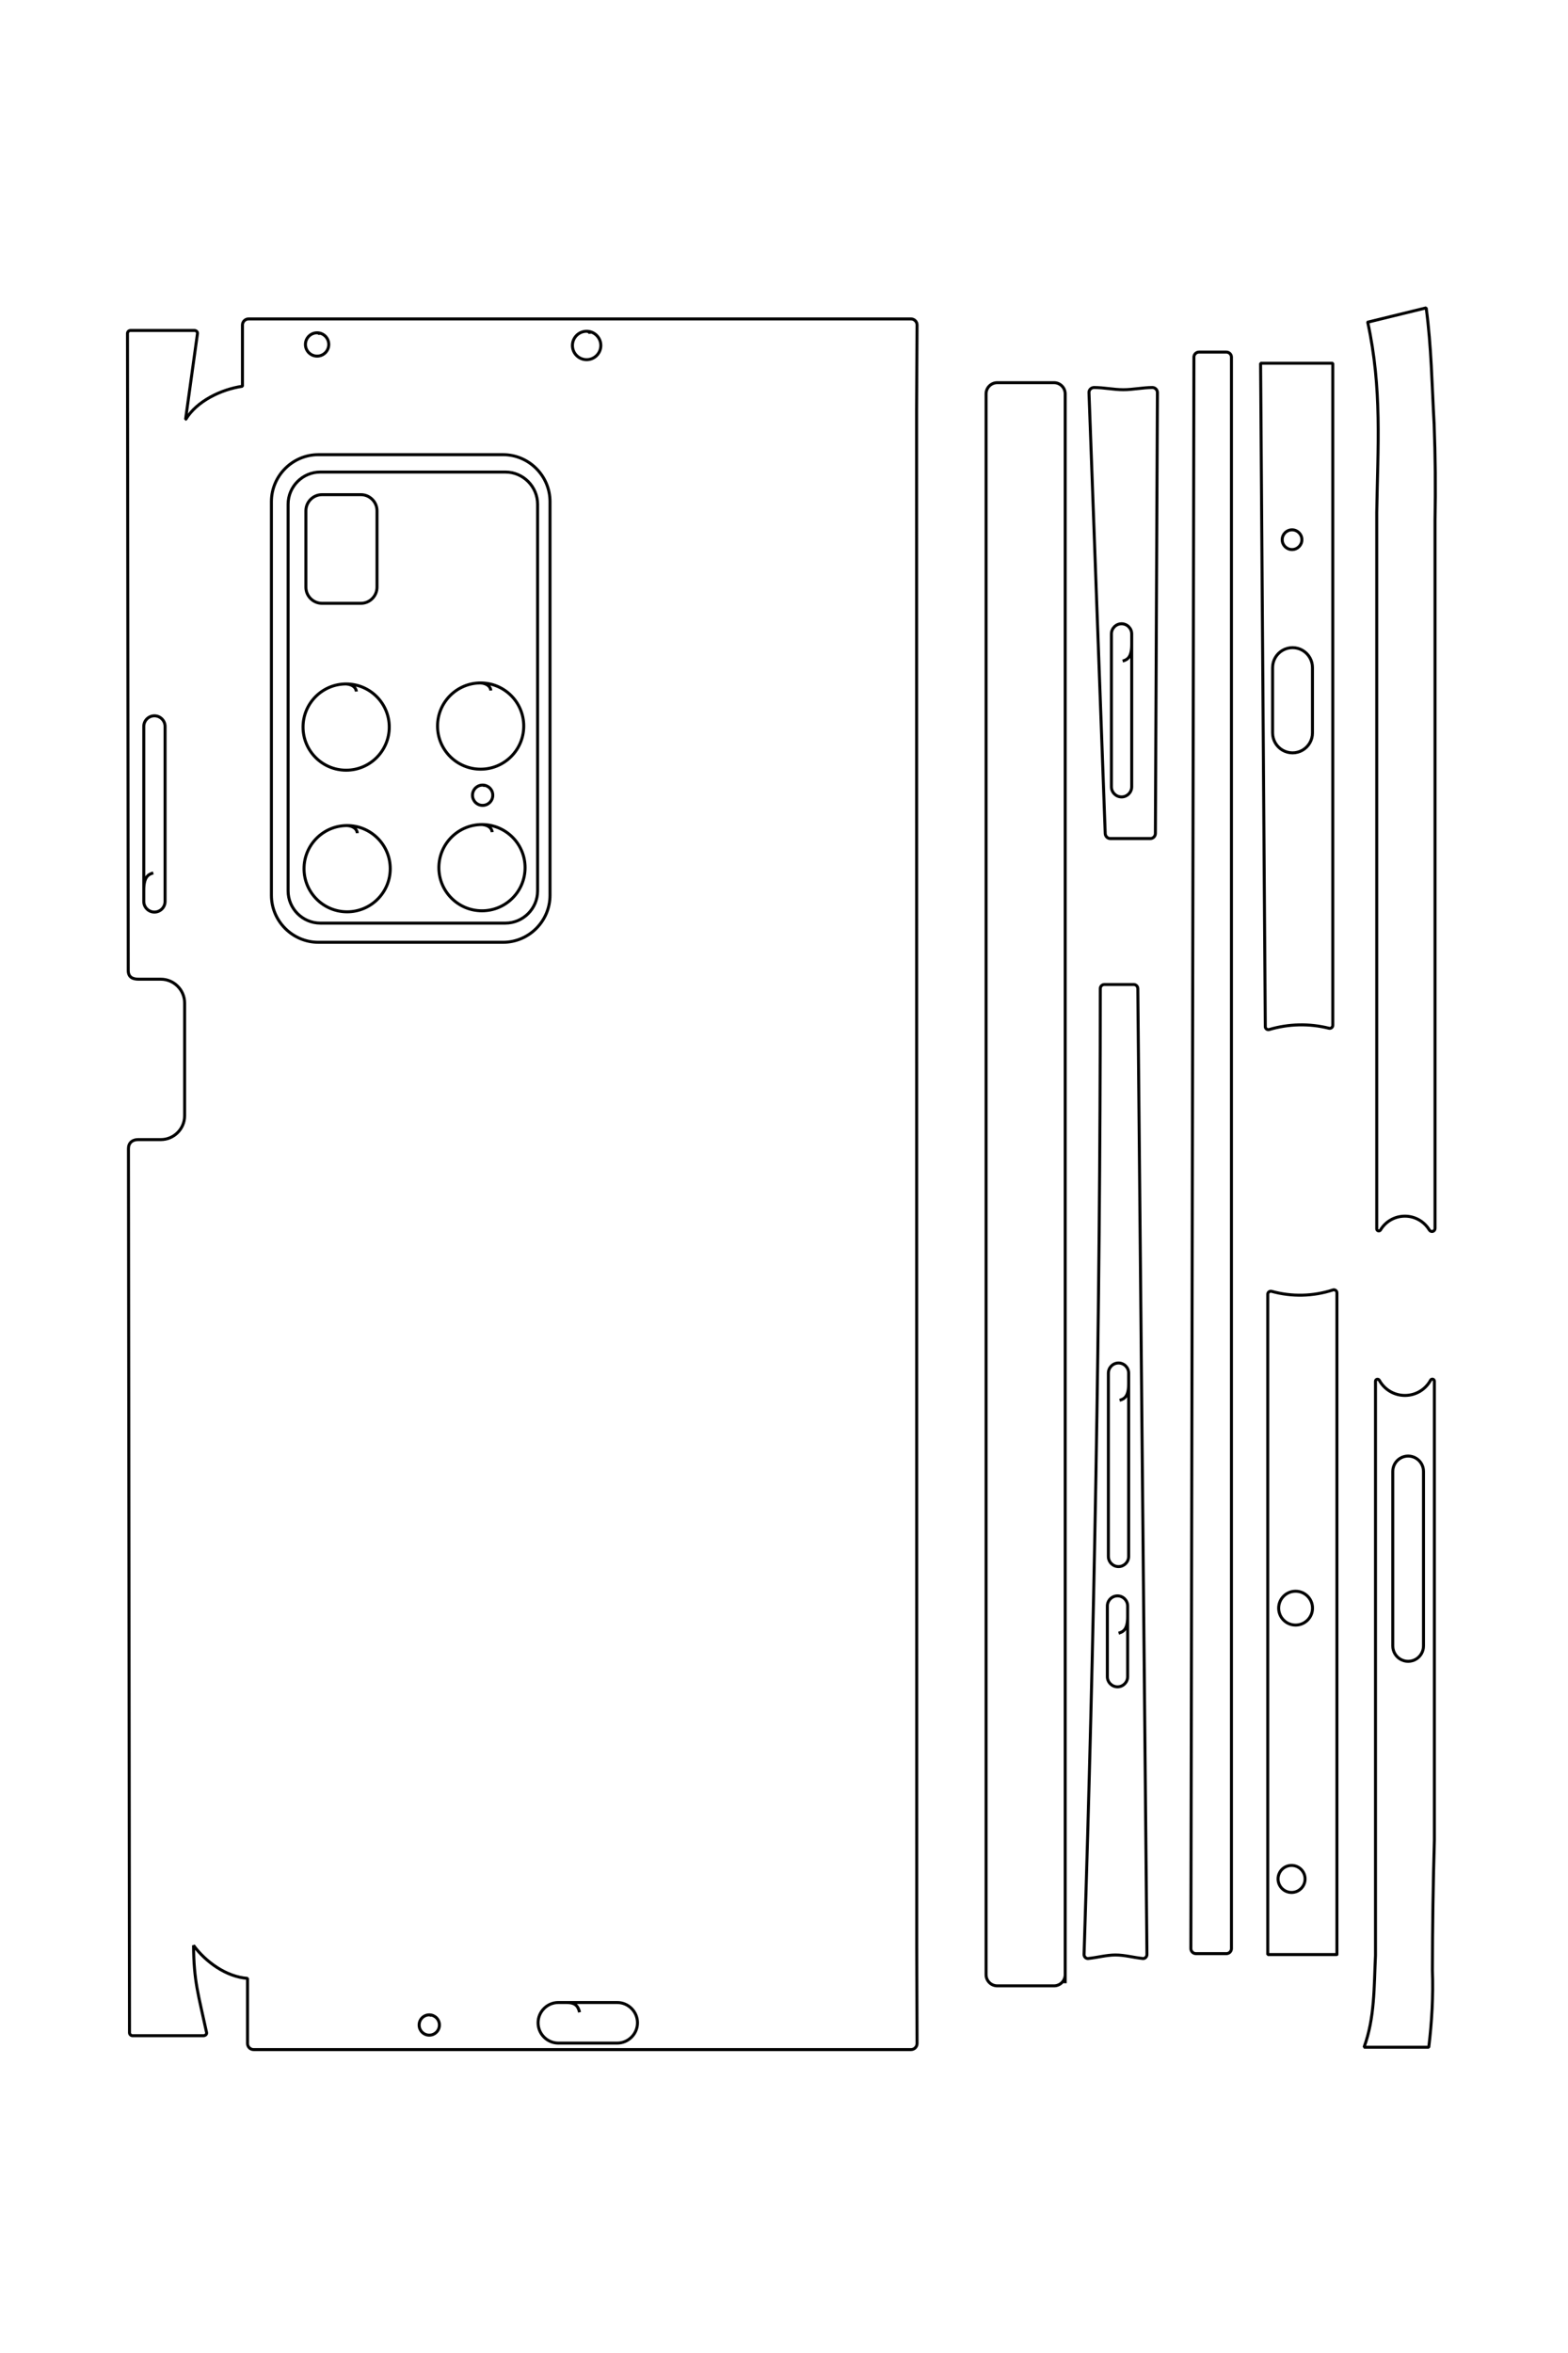 <?xml version="1.0" encoding="UTF-8"?>
<!DOCTYPE svg PUBLIC "-//W3C//DTD SVG 1.1//EN" "http://www.w3.org/Graphics/SVG/1.1/DTD/svg11.dtd">
<!-- Creator: CorelDRAW 2020 (64-Bit) -->
<svg xmlns="http://www.w3.org/2000/svg" xml:space="preserve" width="40mm" height="60mm" version="1.1" style="shape-rendering:geometricPrecision; text-rendering:geometricPrecision; image-rendering:optimizeQuality; fill-rule:evenodd; clip-rule:evenodd"
viewBox="0 0 4000 6000"
 xmlns:xlink="http://www.w3.org/1999/xlink"
 xmlns:xodm="http://www.corel.com/coreldraw/odm/2003">
 <defs>
  <style type="text/css">
   <![CDATA[
    .str0 {stroke:black;stroke-width:7.62;stroke-linejoin:bevel;stroke-miterlimit:22.926}
    .fil0 {fill:none}
   ]]>
  </style>
 </defs>
 <g id="图层_x0020_1">
  <path class="fil0 str0" d="M-7275.9 -1087.78l0 300c0,27.5 -22.53,50.04 -50,50l-15684.25 -30c-27.47,-0.04 -50,-22.53 -50,-50l0 -270c0,-27.47 22.5,-50 50,-50l15684.25 0c27.5,0 50,22.5 50,50zm-10989.92 749.87l0 394.69c0,27.5 -22.59,48.99 -50,50l-4345.2 160c-27.43,1.01 -50,-22.5 -50,-50 0,-99.93 21.49,-189.95 21.49,-289.89 0,-91.63 -21.49,-193.17 -21.49,-284.8 0,-27.5 22.5,-50.13 50,-50l4345.2 20c27.5,0.13 50,22.5 50,50zm-1749.3 272.76c-13.33,-49.74 -40.5,-89.24 -162.83,-89.24l-104.64 0c-55,0 -99.99,44.99 -99.99,99.99l0 0.02c0,54.89 44.99,99.99 99.99,99.99l1506.55 0c55,0 99.98,-44.99 99.98,-99.99l0 -0.02c0,-55 -45.09,-99.99 -99.98,-99.99l-1401.91 0m12950 -110.27c-9.22,92.03 -34.72,179.24 -34.72,270.52 0,88.73 26.02,181.03 34.72,269.49 2.14,21.77 -18.16,40.69 -39.99,39.99 -3103.89,-99.41 -6319.76,-159.58 -9519.33,-160 -21.75,0 -39.99,-18.24 -39.99,-39.99l0 -290.01c0,-21.75 17.99,-39.8 39.99,-40l9519.33 -90c22,-0.2 42.17,18.17 39.99,40zm-5501.63 229.51c-13.33,-49.74 -40.5,-89.24 -162.83,-89.24l-104.64 0c-55,0 -99.99,44.99 -99.99,99.99l0 0.02c0,54.9 44.99,99.99 99.99,99.99l1806.55 0c55,0 99.98,-44.99 99.98,-99.99l0 -0.02c0,-55 -45.08,-99.99 -99.98,-99.99l-1701.91 0m2457.94 99.24c-13.33,-49.74 -40.5,-89.24 -162.83,-89.24l-104.64 0c-55,0 -99.99,44.99 -99.99,99.99l0 0.02c0,54.95 44.99,99.99 99.99,99.99l696.55 0c55,0 99.98,-44.99 99.98,-99.99l0 -0.02c0,-55 -45.03,-99.99 -99.98,-99.99l-591.91 0m-8709.61 -1822.39l-643.78 0c-70.2,0 -135.09,37.45 -170.19,98.24 -35.1,60.84 -35.1,135.75 0,196.54 35.1,60.84 99.99,98.29 170.19,98.29l643.78 0c70.2,0 135.09,-37.45 170.19,-98.29 35.1,-60.79 35.1,-135.7 0,-196.54 -35.1,-60.79 -99.99,-98.24 -170.19,-98.24zm-1904.35 298.53c53.66,0 97.16,-43.51 97.16,-97.16 0,-53.65 -43.5,-97.12 -97.16,-97.12 -53.65,0 -97.11,43.47 -97.11,97.12 0,53.65 43.46,97.16 97.11,97.16zm4798.99 166.61l-6537.97 46.47 0 -711.94 6524.77 0c9.28,-0.04 18.07,4.23 23.78,11.54 5.7,7.32 7.75,16.95 5.49,25.92 -48.56,194.05 -44.21,397.51 12.63,589.3 2.7,9.06 0.95,18.9 -4.66,26.48 -5.62,7.62 -14.59,12.15 -24.04,12.23zm9153.77 -1086.52l-5658.37 0c-9.14,0.09 -17.24,-6.01 -19.59,-14.9 -2.36,-8.84 1.96,-18.37 9.92,-22.86 92.37,-50.78 149.59,-147.98 149.2,-253.37 -0.39,-105.38 -57.26,-201.58 -149.98,-251.66 -8.1,-4.31 -12.28,-13.55 -10.1,-22.47 2.17,-8.93 10.54,-15.2 19.68,-15.33l4520.75 0c428.96,12.36 858.04,18.85 1287.17,19.46 250.27,-9.1 507.34,5.45 756.53,35.89l0 638.16c-291.43,-106.61 -592.48,-97.72 -905.21,-112.92zm-3049.84 -473.29l-1720.13 0c-54.09,0 -104.09,28.83 -131.13,75.69 -27.04,46.86 -27.04,104.6 0,151.46 27.04,46.86 77.04,75.69 131.13,75.69l1720.13 0c54.13,0 104.12,-28.83 131.17,-75.69 27.04,-46.86 27.04,-104.6 0,-151.46 -27.05,-46.86 -77.04,-75.69 -131.17,-75.69zm-13046.59 549.98l-141.23 -576.41c378.96,-51.26 762.98,-56.88 1144.81,-78.39 316.38,-12.11 633.07,-15.07 949.62,-8.84l6978.34 0c13.54,-0.09 25.52,8.84 29.22,21.86 3.7,12.98 -2.18,27.17 -13.72,34.19 -84.61,50.82 -136.35,142.27 -136.31,240.95 0.05,98.68 51.04,189.57 135.7,240.3 7.75,4.58 11.5,13.76 9.19,22.47 -2.35,8.71 -10.54,14.77 -19.55,14.85l-7060.99 0c-653.02,-10.49 -1218.5,-53.69 -1875.08,89.02zm12673.92 544.3c-92.15,0 -166.84,74.73 -166.84,166.88 0,92.11 74.69,166.84 166.84,166.84 92.15,0 166.83,-74.73 166.83,-166.84 0,-92.15 -74.68,-166.88 -166.83,-166.88zm2668.88 73.43c-73.55,0 -133.13,59.57 -133.13,133.12 0,73.56 59.58,133.13 133.13,133.13 73.56,0 133.17,-59.57 133.17,-133.13 0,-73.51 -59.61,-133.12 -133.17,-133.12zm745.29 -314.12l0 682.06 -6507.39 0c-9.41,0 -18.29,-4.4 -24,-11.89 -5.7,-7.49 -7.58,-17.24 -5.05,-26.35 54.96,-198.4 50.21,-408.57 -13.63,-604.32 -3.01,-9.19 -1.44,-19.25 4.22,-27.05 5.66,-7.79 14.81,-12.45 24.48,-12.45l6521.37 0zm282.74 2679.33l-15664.55 0c-60.47,0 -110,49.53 -110,110l0 560c0,60.48 49.53,110 110,110l15580 0c60.47,0 110,-49.53 110,-110l0 -560c0,-60.49 -49.52,-110 -110,-110l-75.03 0m-16097.07 4685.34c-11.88,0.89 -23,11.36 -24.68,33.1 0,77.32 62.68,140 140,140 77.32,0 140,-62.68 140,-140 0,-77.32 -62.68,-140 -140,-140 -77.32,0 -140,62.68 -140,140m35.27 2630.29c-9.76,0.73 -18.89,9.33 -20.27,27.19 0,63.51 51.49,115 115,115 63.51,0 115,-51.49 115,-115 0,-63.51 -51.49,-115 -115,-115 -63.51,0 -115,51.49 -115,115m5323.39 1615.3c14,52.24 42.53,93.71 170.97,93.71l109.87 0c57.75,0 105,-47.24 105,-104.99l0 -0.02c0,-57.74 -47.25,-104.99 -105,-104.99l-1724.37 0c-57.75,0 -104.99,47.24 -104.99,104.99l0 0.02c0,57.75 47.25,104.99 104.99,104.99l1614.5 0m-3898.91 -1757.32l0 -383.5c0,-87.36 71.47,-158.82 158.82,-158.82l753.11 0c87.35,0 158.82,71.47 158.82,158.82l0 383.5c0,87.35 -71.46,158.82 -158.82,158.82l-753.11 0c-87.36,0 -158.82,-71.46 -158.82,-158.82zm1940.4 -338.66c-36.09,2.71 -69.83,34.5 -74.92,100.48 0,234.73 190.27,425 425,425 234.73,0 425,-190.27 425,-425 0,-234.73 -190.27,-425 -425,-425 -234.73,0 -425,190.27 -425,425m64.92 -1426.42c-36.09,2.71 -69.83,34.5 -74.92,100.48 0,234.73 190.27,425 425,425 234.73,0 425,-190.27 425,-425 0,-234.73 -190.27,-425 -425,-425 -234.73,0 -425,190.27 -425,425m1024.39 -43.33c-8.49,0.63 -16.43,8.11 -17.63,23.64 0,55.23 44.77,100 100,100 55.23,0 100,-44.77 100,-100 0,-55.23 -44.77,-100 -100,-100 -55.23,0 -100,44.77 -100,100m463.83 -94.02c-36.08,2.71 -69.83,34.5 -74.92,100.48 0,234.72 190.28,425 425,425 234.72,0 425,-190.28 425,-425 0,-234.72 -190.28,-425 -425,-425 -234.72,0 -425,190.28 -425,425m84.92 1229.05c-36.08,2.71 -69.83,34.5 -74.92,100.48 0,234.72 190.28,425 425,425 234.72,0 425,-190.28 425,-425 0,-234.72 -190.28,-425 -425,-425 -234.72,0 -425,190.28 -425,425m-3484.2 264.45l0 -1824.77c0,-174.62 142.87,-317.48 317.48,-317.48l3810.74 0c174.61,0 317.48,142.87 317.48,317.48l0 1824.77c0,174.61 -142.86,317.48 -317.48,317.48l-3810.74 0c-174.62,0 -317.48,-142.86 -317.48,-317.48zm-171.22 18.85l0 -1820.43c0,-254.77 208.45,-463.21 463.21,-463.21l3879.47 0c254.76,0 463.21,208.45 463.21,463.21l0 1820.43c0,254.76 -208.44,463.21 -463.21,463.21l-3879.47 0c-254.77,0 -463.21,-208.44 -463.21,-463.21zm15394.35 -1116.84c-8.49,0.63 -16.43,8.11 -17.63,23.64 0,55.23 44.77,100 100,100 55.23,0 100,-44.77 100,-100 0,-55.23 -44.77,-100 -100,-100 -55.23,0 -100,44.77 -100,100m-25.45 -1482.12c-55.5,14.87 -96.25,35.09 -96.25,130.36l0 78.97c0,110 89.99,199.99 199.97,199.99l0.06 0c109.89,0 199.97,-89.99 199.97,-199.99l0 -580.02c0,-110 -89.99,-199.99 -199.97,-199.99l-0.06 0c-109.98,0 -199.97,90.08 -199.97,199.99l0 501.05m-16592.79 3133.79l0 -6531.45c0,-33 27.05,-60.17 60,-60l837.4 4.53 15161.4 -1.45 937.95 -3.08c32.9,-0.11 60,27.06 60,60l0 6481.45c0,32.9 -27,60 -60,60l-642 0c-14.94,210.29 -163.64,413.9 -324.69,532.26l0.03 0c355.72,-2.93 474.1,-45.4 859.59,-128.73 16.05,-3.46 30,13.57 30,30l0 700.15c0,16.4 -13.5,29.99 -30,30l-8712.46 10.4c-55.69,0.06 -88.91,-37.6 -88.91,-94.13l0 -224.89c0,-129.16 -105.66,-234.82 -234.82,-234.82l-1111.25 0c-129.16,0 -234.82,105.66 -234.82,234.82l0 218.26c0,56.91 -18.16,102.78 -85.5,102.86l-6278.27 7.5c-16.5,0.01 -30,-13.5 -30,-30l0 -630.15c0,-16.5 13.73,-32.25 30,-30l845.55 117.4 0 -2.41c-177.28,-106.22 -294.88,-346.55 -325.58,-558.52l-603.62 0c-33,0 -60,-27 -60,-60z"/>
  <path class="fil0 str0" d="M3128.49 4981.67l-77.62 0c-7.11,0 -12.94,-5.83 -12.93,-12.93l7.76 -4057.99c0.01,-7.1 5.83,-12.93 12.94,-12.93l69.85 0c7.11,0 12.94,5.82 12.94,12.93l0 4057.99c0,7.11 -5.82,12.93 -12.94,12.93zm-194.01 -2843.42l-102.12 0c-7.11,0 -12.67,-5.84 -12.93,-12.93l-41.4 -1124.24c-0.26,-7.09 5.82,-12.93 12.93,-12.93 25.86,0 49.15,5.56 75.01,5.56 23.71,0 49.98,-5.56 73.68,-5.56 7.12,0 12.97,5.82 12.94,12.93l-5.17 1124.24c-0.04,7.11 -5.83,12.93 -12.94,12.93zm-70.57 -452.59c12.87,-3.45 23.09,-10.48 23.09,-42.13l0 -27.08c0,-14.23 -11.64,-25.87 -25.87,-25.87l-0.01 0c-14.2,0 -25.87,11.64 -25.87,25.87l0 389.79c0,14.23 11.64,25.87 25.87,25.87l0.01 0c14.23,0 25.87,-11.67 25.87,-25.87l0 -362.71m28.53 3350.55c-23.81,-2.39 -46.38,-8.98 -69.99,-8.98 -22.96,0 -46.84,6.73 -69.73,8.98 -5.63,0.55 -10.53,-4.7 -10.35,-10.35 25.72,-803.07 41.29,-1635.11 41.4,-2462.93 0,-5.63 4.72,-10.35 10.35,-10.35l75.03 0c5.63,0 10.3,4.66 10.35,10.35l23.29 2462.93c0.05,5.69 -4.7,10.91 -10.35,10.35zm-59.38 -1423.44c12.87,-3.45 23.09,-10.48 23.09,-42.13l0 -27.07c0,-14.23 -11.64,-25.87 -25.87,-25.87l-0.01 0c-14.2,0 -25.87,11.64 -25.87,25.87l0 467.41c0,14.23 11.64,25.87 25.87,25.87l0.01 0c14.23,0 25.87,-11.67 25.87,-25.87l0 -440.34m-25.68 635.95c12.87,-3.45 23.09,-10.48 23.09,-42.13l0 -27.08c0,-14.23 -11.64,-25.87 -25.87,-25.87l-0.01 0c-14.21,0 -25.87,11.64 -25.87,25.87l0 180.22c0,14.23 11.64,25.87 25.87,25.87l0.01 0c14.23,0 25.87,-11.65 25.87,-25.87l0 -153.14m471.5 -2253.44l0 -166.56c0,-18.17 -9.68,-34.96 -25.41,-44.04 -15.74,-9.08 -35.13,-9.08 -50.85,0 -15.74,9.08 -25.43,25.87 -25.43,44.04l0 166.56c0,18.16 9.69,34.95 25.43,44.03 15.72,9.09 35.11,9.09 50.85,0 15.73,-9.08 25.41,-25.87 25.41,-44.03zm-77.23 -492.71c0,13.88 11.25,25.14 25.13,25.14 13.88,0 25.13,-11.26 25.13,-25.14 0,-13.88 -11.25,-25.13 -25.13,-25.13 -13.88,0 -25.13,11.25 -25.13,25.13zm-43.11 1241.64l-12.02 -1691.57 184.2 0 0 1688.16c0.01,2.4 -1.1,4.67 -2.99,6.15 -1.89,1.47 -4.39,2 -6.71,1.42 -50.2,-12.57 -102.84,-11.44 -152.47,3.27 -2.34,0.7 -4.89,0.24 -6.85,-1.21 -1.97,-1.45 -3.14,-3.77 -3.16,-6.22zm281.11 2368.35l0 -1463.98c-0.02,-2.37 1.56,-4.47 3.86,-5.07 2.29,-0.61 4.75,0.5 5.91,2.56 13.14,23.9 38.29,38.71 65.56,38.61 27.26,-0.11 52.15,-14.82 65.11,-38.81 1.11,-2.09 3.51,-3.18 5.81,-2.61 2.31,0.56 3.94,2.73 3.97,5.09l0 1169.65c-3.2,110.99 -4.88,222 -5.04,333.03 2.36,64.75 -1.41,131.27 -9.28,195.74l-165.11 0c27.58,-75.4 25.28,-153.29 29.21,-234.21zm122.46 -789.08l0 -445.05c0,-13.99 -7.46,-26.93 -19.59,-33.93 -12.12,-6.99 -27.06,-6.99 -39.18,0 -12.13,7 -19.59,19.94 -19.59,33.93l0 445.05c0,14 7.46,26.94 19.59,33.94 12.12,6.99 27.06,6.99 39.18,0 12.13,-7 19.59,-19.94 19.59,-33.94zm-142.3 -3375.54l149.14 -36.54c13.26,98.05 14.71,197.4 20.28,296.19 3.13,81.86 3.9,163.8 2.29,245.7l0 1805.5c0.02,3.51 -2.29,6.61 -5.66,7.56 -3.36,0.96 -7.03,-0.56 -8.85,-3.55 -13.15,-21.89 -36.81,-35.27 -62.34,-35.26 -25.53,0.01 -49.04,13.2 -62.17,35.11 -1.19,2 -3.56,2.97 -5.81,2.37 -2.26,-0.6 -3.83,-2.72 -3.85,-5.05l0 -1826.89c2.72,-168.96 13.9,-315.27 -23.03,-485.14zm-140.82 3279.12c0,-23.84 -19.34,-43.17 -43.18,-43.17 -23.83,0 -43.17,19.33 -43.17,43.17 0,23.84 19.34,43.16 43.17,43.16 23.84,0 43.18,-19.32 43.18,-43.16zm-19 690.52c0,-19.03 -15.42,-34.45 -34.45,-34.45 -19.03,0 -34.44,15.42 -34.44,34.45 0,19.03 15.41,34.45 34.44,34.45 19.02,0 34.45,-15.42 34.45,-34.45zm81.27 192.83l-176.47 0 0 -1683.66c0,-2.43 1.14,-4.73 3.08,-6.21 1.93,-1.47 4.46,-1.96 6.81,-1.31 51.34,14.22 105.71,13 156.36,-3.52 2.38,-0.78 4.98,-0.37 7,1.09 2.01,1.46 3.22,3.83 3.22,6.33l0 1687.28zm-693.22 73.15l0 -4052.89c0,-15.64 -12.82,-28.46 -28.46,-28.46l-144.89 0c-15.65,0 -28.46,12.82 -28.46,28.46l0 4031.01c0,15.65 12.81,28.46 28.46,28.46l144.89 0c15.65,0 28.46,-12.81 28.46,-28.46l0 -19.41m-1212.24 -4164.79c-0.23,-3.07 -2.94,-5.95 -8.56,-6.39 -20.01,0 -36.22,16.22 -36.22,36.23 0,20 16.21,36.22 36.22,36.22 20,0 36.22,-16.22 36.22,-36.22 0,-20.01 -16.22,-36.23 -36.22,-36.23m-680.54 9.13c-0.19,-2.53 -2.41,-4.89 -7.03,-5.24 -16.43,0 -29.76,13.32 -29.76,29.75 0,16.43 13.33,29.75 29.76,29.75 16.43,0 29.75,-13.32 29.75,-29.75 0,-16.43 -13.32,-29.75 -29.75,-29.75m-417.93 1377.31c-13.51,3.63 -24.24,11.01 -24.24,44.24l0 28.43c0,14.94 12.22,27.16 27.16,27.16l0.01 0c14.94,0 27.16,-12.22 27.16,-27.16l0 -446.15c0,-14.94 -12.22,-27.16 -27.16,-27.16l-0.01 0c-14.94,0 -27.16,12.22 -27.16,27.16l0 417.72m454.67 -1008.76l99.22 0c22.6,0 41.09,18.49 41.09,41.09l0 194.85c0,22.6 -18.49,41.09 -41.09,41.09l-99.22 0c-22.6,0 -41.09,-18.49 -41.09,-41.09l0 -194.85c0,-22.61 18.49,-41.09 41.09,-41.09zm87.62 502.03c-0.7,-9.33 -8.93,-18.06 -26,-19.38 -60.73,0 -109.96,49.23 -109.96,109.96 0,60.73 49.23,109.96 109.96,109.96 60.73,0 109.96,-49.23 109.96,-109.96 0,-60.73 -49.23,-109.96 -109.96,-109.96m369.06 16.8c-0.7,-9.34 -8.93,-18.07 -26,-19.39 -60.73,0 -109.96,49.23 -109.96,109.96 0,60.74 49.23,109.96 109.96,109.96 60.73,0 109.96,-49.22 109.96,-109.96 0,-60.73 -49.23,-109.96 -109.96,-109.96m11.21 265.04c-0.16,-2.19 -2.1,-4.25 -6.11,-4.56 -14.29,0 -25.88,11.59 -25.88,25.88 0,14.29 11.59,25.87 25.88,25.87 14.29,0 25.87,-11.58 25.87,-25.87 0,-14.29 -11.58,-25.88 -25.87,-25.88m24.32 120.01c-0.7,-9.34 -8.92,-18.07 -26,-19.38 -60.72,0 -109.96,49.23 -109.96,109.96 0,60.72 49.24,109.96 109.96,109.96 60.73,0 109.97,-49.24 109.97,-109.96 0,-60.73 -49.24,-109.96 -109.97,-109.96m-317.99 21.97c-0.7,-9.34 -8.92,-18.07 -25.99,-19.39 -60.73,0 -109.96,49.23 -109.96,109.96 0,60.73 49.23,109.96 109.96,109.96 60.73,0 109.96,-49.23 109.96,-109.96 0,-60.73 -49.23,-109.96 -109.96,-109.96m-68.42 -901.46l472.12 0c45.18,0 82.14,36.96 82.14,82.14l0 985.95c0,45.18 -36.97,82.14 -82.14,82.14l-472.12 0c-45.18,0 -82.15,-36.96 -82.15,-82.14l0 -985.95c0,-45.18 36.97,-82.14 82.15,-82.14zm-4.88 -44.3l471 0c65.91,0 119.84,53.93 119.84,119.84l0 1003.74c0,65.91 -53.93,119.84 -119.84,119.84l-471 0c-65.92,0 -119.85,-53.93 -119.85,-119.84l0 -1003.74c0,-65.91 53.93,-119.84 119.85,-119.84zm288.96 3982.97c-0.17,-2.19 -2.1,-4.25 -6.12,-4.56 -14.29,0 -25.87,11.59 -25.87,25.88 0,14.29 11.58,25.87 25.87,25.87 14.29,0 25.87,-11.58 25.87,-25.87 0,-14.29 -11.58,-25.88 -25.87,-25.88m383.47 -6.58c-3.85,-14.36 -9.08,-24.91 -33.73,-24.91l-20.43 0c-28.46,0 -51.74,23.29 -51.74,51.74l0 0.02c0,28.43 23.28,51.74 51.74,51.74l150.07 0c28.46,0 51.74,-23.29 51.74,-51.74l0 -0.02c0,-28.45 -23.3,-51.74 -51.74,-51.74l-129.64 0m-810.8 -4293.04l1689.88 0c8.53,0 15.56,6.99 15.52,15.52l-1.17 216.66 0.37 3922.71 0.8 242.67c0.03,8.51 -7,15.53 -15.52,15.53l-1676.95 0c-8.51,0 -15.52,-6.99 -15.52,-15.53l0 -166.1c-54.41,-3.87 -107.09,-42.34 -137.71,-84.01l0 0.01c0.76,92.03 11.75,122.66 33.31,222.4 0.89,4.15 -3.52,7.76 -7.77,7.76l-181.15 0c-4.24,0 -7.76,-3.49 -7.76,-7.76l-2.69 -2254.17c-0.01,-14.41 9.73,-23.01 24.36,-23.01l58.18 0c33.42,0 60.76,-27.34 60.76,-60.75l0 -287.52c0,-33.41 -27.34,-60.75 -60.76,-60.75l-56.47 0c-14.72,0 -26.59,-4.7 -26.61,-22.12l-1.94 -1624.38c-0.01,-4.27 3.49,-7.76 7.76,-7.76l163.04 0c4.27,0 8.34,3.55 7.76,7.76l-30.38 218.77 0.63 0c27.48,-45.87 89.66,-76.29 144.5,-84.24l0 -156.17c0,-8.54 6.99,-15.52 15.53,-15.52z"/>
 </g>
</svg>
